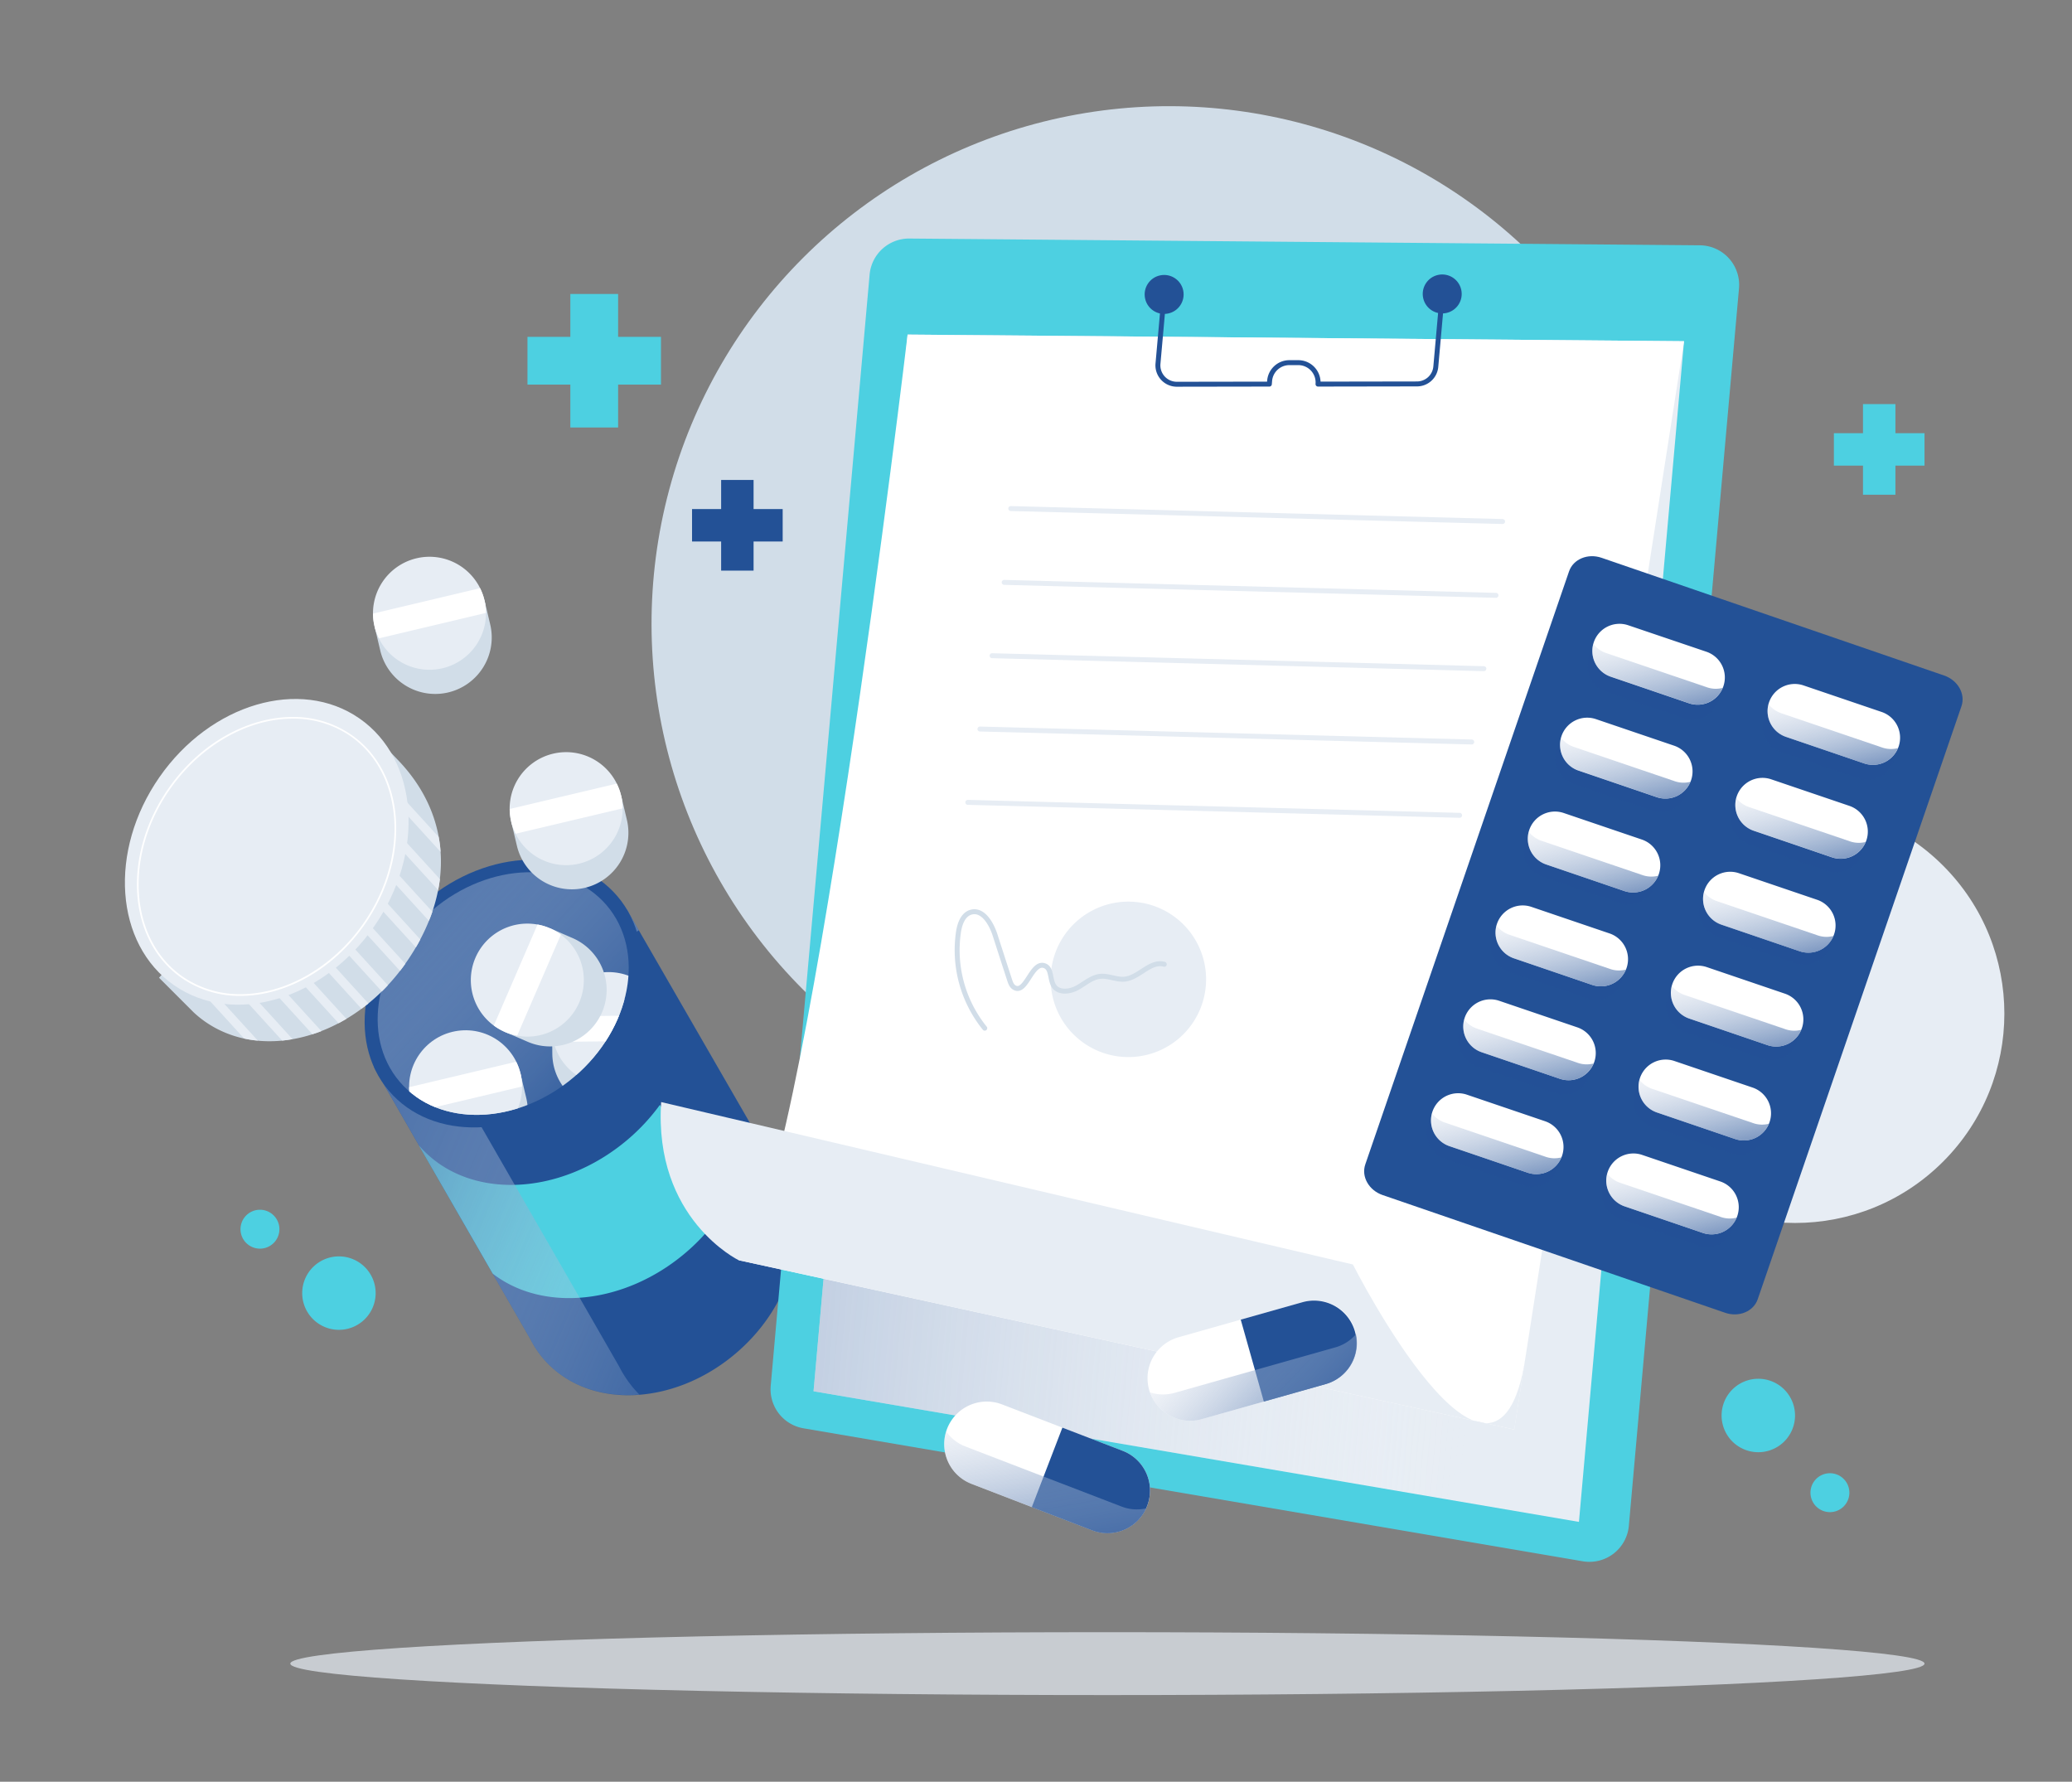 <svg xmlns="http://www.w3.org/2000/svg" xmlns:xlink="http://www.w3.org/1999/xlink" viewBox="0 0 1256 1080"><rect x="0" y="0" width="1256" height="1080" fill="#808080" stroke="none"/><defs><style>.cls-1,.cls-12,.cls-13,.cls-14{fill:none;}.cls-2{isolation:isolate;}.cls-3{fill:#d1dde8;}.cls-30,.cls-4{fill:#e7edf4;}.cls-17,.cls-5{fill:#235196;}.cls-6{fill:#4dd0e1;}.cls-11,.cls-15,.cls-16,.cls-17,.cls-18,.cls-19,.cls-20,.cls-21,.cls-22,.cls-23,.cls-24,.cls-25,.cls-26,.cls-27,.cls-28,.cls-29,.cls-7,.cls-8{mix-blend-mode:multiply;}.cls-7{fill:url(#linear-gradient);}.cls-8{fill:url(#linear-gradient-2);}.cls-9{clip-path:url(#clip-path);}.cls-10{fill:#fff;}.cls-11{fill:url(#linear-gradient-3);}.cls-12{stroke:#235196;stroke-linejoin:round;}.cls-12,.cls-13,.cls-14{stroke-width:3px;}.cls-13{stroke:#e7edf4;}.cls-13,.cls-14{stroke-linecap:round;stroke-miterlimit:10;}.cls-14{stroke:#d1dde8;}.cls-15{fill:url(#linear-gradient-4);}.cls-16{fill:url(#linear-gradient-5);}.cls-17{opacity:0.6;}.cls-18{fill:url(#linear-gradient-6);}.cls-19{fill:url(#linear-gradient-7);}.cls-20{fill:url(#linear-gradient-8);}.cls-21{fill:url(#linear-gradient-9);}.cls-22{fill:url(#linear-gradient-10);}.cls-23{fill:url(#linear-gradient-11);}.cls-24{fill:url(#linear-gradient-12);}.cls-25{fill:url(#linear-gradient-13);}.cls-26{fill:url(#linear-gradient-14);}.cls-27{fill:url(#linear-gradient-15);}.cls-28{fill:url(#linear-gradient-16);}.cls-29{fill:url(#linear-gradient-17);}.cls-30{opacity:0.7;}</style><linearGradient id="linear-gradient" x1="498.47" y1="751.41" x2="149.63" y2="604.34" gradientUnits="userSpaceOnUse"><stop offset="0" stop-color="#fff" stop-opacity="0"/><stop offset="1" stop-color="#235196"/></linearGradient><linearGradient id="linear-gradient-2" x1="166.39" y1="476.13" x2="382.75" y2="673.03" gradientTransform="translate(462.92 -54.1) rotate(40.39)" xlink:href="#linear-gradient"/><clipPath id="clip-path"><ellipse class="cls-1" cx="305" cy="602.28" rx="82.43" ry="66.35" transform="translate(-317.55 341.15) rotate(-40.39)"/></clipPath><linearGradient id="linear-gradient-3" x1="1088.6" y1="518.71" x2="226.12" y2="518.71" gradientTransform="matrix(1, 0.09, -0.09, 1, -121.53, -55.01)" xlink:href="#linear-gradient"/><linearGradient id="linear-gradient-4" x1="1405.63" y1="607.06" x2="1486.26" y2="741.1" gradientTransform="translate(-474.03 -253.17) rotate(21.04)" xlink:href="#linear-gradient"/><linearGradient id="linear-gradient-5" x1="158.24" y1="678.59" x2="238.88" y2="812.63" gradientTransform="translate(367.55 166.66) rotate(-15.79)" xlink:href="#linear-gradient"/><linearGradient id="linear-gradient-6" x1="1571.04" y1="117.85" x2="1622.53" y2="203.43" gradientTransform="translate(-455.47 -259.48) rotate(18.77)" xlink:href="#linear-gradient"/><linearGradient id="linear-gradient-7" x1="1683.39" y1="118.23" x2="1734.87" y2="203.82" gradientTransform="translate(-455.47 -259.48) rotate(18.77)" xlink:href="#linear-gradient"/><linearGradient id="linear-gradient-8" x1="1570.83" y1="178.03" x2="1622.32" y2="263.62" gradientTransform="translate(-455.47 -259.48) rotate(18.77)" xlink:href="#linear-gradient"/><linearGradient id="linear-gradient-9" x1="1683.18" y1="178.42" x2="1734.66" y2="264.01" gradientTransform="translate(-455.47 -259.48) rotate(18.77)" xlink:href="#linear-gradient"/><linearGradient id="linear-gradient-10" x1="1570.62" y1="238.22" x2="1622.11" y2="323.81" gradientTransform="translate(-455.47 -259.48) rotate(18.77)" xlink:href="#linear-gradient"/><linearGradient id="linear-gradient-11" x1="1682.97" y1="238.61" x2="1734.46" y2="324.19" gradientTransform="translate(-455.47 -259.48) rotate(18.77)" xlink:href="#linear-gradient"/><linearGradient id="linear-gradient-12" x1="1570.42" y1="298.41" x2="1621.9" y2="383.99" gradientTransform="translate(-455.47 -259.48) rotate(18.77)" xlink:href="#linear-gradient"/><linearGradient id="linear-gradient-13" x1="1682.76" y1="298.79" x2="1734.25" y2="384.38" gradientTransform="translate(-455.47 -259.48) rotate(18.77)" xlink:href="#linear-gradient"/><linearGradient id="linear-gradient-14" x1="1570.21" y1="358.59" x2="1621.7" y2="444.18" gradientTransform="translate(-455.47 -259.48) rotate(18.77)" xlink:href="#linear-gradient"/><linearGradient id="linear-gradient-15" x1="1682.56" y1="358.98" x2="1734.04" y2="444.57" gradientTransform="translate(-455.47 -259.48) rotate(18.77)" xlink:href="#linear-gradient"/><linearGradient id="linear-gradient-16" x1="1570" y1="418.78" x2="1621.49" y2="504.37" gradientTransform="translate(-455.47 -259.48) rotate(18.77)" xlink:href="#linear-gradient"/><linearGradient id="linear-gradient-17" x1="1682.35" y1="419.16" x2="1733.83" y2="504.75" gradientTransform="translate(-455.47 -259.48) rotate(18.77)" xlink:href="#linear-gradient"/></defs><title>PharmaLife</title><g class="cls-2"><g id="Layer_1" data-name="Layer 1"><circle class="cls-3" cx="708.66" cy="378.07" r="313.7" transform="translate(-59.78 611.83) rotate(-45)"/><circle class="cls-4" cx="1088.11" cy="614.41" r="126.89" transform="translate(-115.75 949.37) rotate(-45)"/><path class="cls-5" d="M473,712.59h0L379.79,551,226.65,646.78l94.91,165.09a59.5,59.5,0,0,0,7.74,11.64c26.2,30.8,78.46,29.38,116.73-3.17C481.54,790.13,492.5,743.73,473,712.59Z"/><path class="cls-6" d="M415.6,759.36a119.86,119.86,0,0,0,21.94-24.55c-.44-.79-.83-1.6-1.31-2.37h0l-36.19-62.76a120.86,120.86,0,0,1-19.46,21c-41.5,35.3-98.15,36.88-126.65,3.59L298.66,772C329,795.48,378.38,791,415.6,759.36Z"/><path class="cls-7" d="M384.14,841.58a68.52,68.52,0,0,1-8.85-13.32L266.67,639.34l120.58-75.42L379.79,551,226.65,646.78l94.91,165.09a59.5,59.5,0,0,0,7.74,11.64c14,16.49,35.52,23.65,58.33,21.84C386.43,844.14,385.26,842.9,384.14,841.58Z"/><ellipse class="cls-5" cx="305" cy="602.28" rx="90.97" ry="73.22" transform="translate(-317.56 341.15) rotate(-40.39)"/><ellipse class="cls-8" cx="305" cy="602.28" rx="82.43" ry="66.35" transform="translate(-317.55 341.15) rotate(-40.39)"/><g class="cls-9"><path class="cls-3" d="M403.3,638.17l-.16-15-3.52,0a34.2,34.2,0,0,0-61.46.65l-3.52,0,.16,15a34.25,34.25,0,0,0,68.5-.73Z"/><circle class="cls-4" cx="368.89" cy="623.48" r="34.25" transform="translate(-332.82 443.46) rotate(-45)"/><path class="cls-10" d="M335.46,616.12a33.34,33.34,0,0,0,.17,15.43l66.69-.71a33.3,33.3,0,0,0-.17-15.42Z"/><path class="cls-3" d="M347.08,568.61l-13.81-6-1.4,3.23a34.19,34.19,0,0,0-24.4,56.41l-1.4,3.23,13.81,6a34.25,34.25,0,1,0,27.2-62.87Z"/><path class="cls-4" d="M351.1,607.67a34.25,34.25,0,1,1-17.83-45A34.24,34.24,0,0,1,351.1,607.67Z"/><path class="cls-10" d="M299.35,621.61a33.33,33.33,0,0,0,14.16,6.12L340,566.52a33.33,33.33,0,0,0-14.16-6.12Z"/><path class="cls-3" d="M319,665.51l-3.48-14.64-3.43.81a34.19,34.19,0,0,0-59.79,14.2l-3.43.82,3.48,14.64A34.25,34.25,0,1,0,319,665.51Z"/><circle class="cls-4" cx="282.21" cy="658.78" r="34.25" transform="translate(-117.89 64.17) rotate(-10.75)"/><path class="cls-10" d="M248,659a33.29,33.29,0,0,0,3.56,15l64.89-15.41a34.58,34.58,0,0,0-.9-7.71,34.14,34.14,0,0,0-2.66-7.3Z"/></g><path class="cls-3" d="M380,496.9l-3.48-14.65-3.43.82a34.19,34.19,0,0,0-59.79,14.2l-3.43.81,3.48,14.65A34.25,34.25,0,1,0,380,496.9Z"/><path class="cls-4" d="M351.1,523.49a34.25,34.25,0,1,1,25.41-41.24A34.25,34.25,0,0,1,351.1,523.49Z"/><path class="cls-10" d="M309,490.37a33.37,33.37,0,0,0,3.56,15L377.41,490a33.29,33.29,0,0,0-3.56-15Z"/><path class="cls-3" d="M297.15,378.47l-3.48-14.65-3.42.82a34.19,34.19,0,0,0-59.8,14.2l-3.42.81,3.47,14.65a34.25,34.25,0,1,0,66.65-15.83Z"/><path class="cls-4" d="M268.26,405.06a34.25,34.25,0,1,1,25.41-41.24A34.24,34.24,0,0,1,268.26,405.06Z"/><path class="cls-10" d="M226.12,371.94a33.56,33.56,0,0,0,3.57,15l64.89-15.41a33.48,33.48,0,0,0-3.57-15Z"/><path class="cls-3" d="M241.07,460.52,226.9,445.69,223,450.05c-34.84-13.06-79.77,3.84-107.09,42.73-21.68,30.87-26.54,67.49-15.56,95.45l-3.94,4.43,21,21v0a64,64,0,0,0,6.73,5.47c35.86,25.2,90.31,9.49,121.62-35.07C276.05,541,274.26,494.89,241.07,460.52Z"/><path class="cls-4" d="M156.28,630.75a64.18,64.18,0,0,1-8.3-1.26l-52-57L85.42,560.84l3.87-3.56,5.65,6.2Z"/><path class="cls-4" d="M177.35,629.88c-2.09.36-4.23.68-6.32.87l-63.72-69.91,3.88-3.56Z"/><path class="cls-4" d="M194.82,625c-1.78.71-3.6,1.35-5.42,1.9l-60.19-66,3.87-3.56Z"/><path class="cls-4" d="M210,617.59c-1.58.91-3.16,1.82-4.75,2.65l-54.14-59.4,3.91-3.56Z"/><path class="cls-4" d="M223.32,608.26c-1.39,1.11-2.77,2.18-4.19,3.21L173,560.84l3.92-3.56Z"/><path class="cls-4" d="M235.13,597.2c-1.18,1.3-2.41,2.53-3.67,3.75l-36.6-40.11,3.91-3.56Z"/><path class="cls-4" d="M245.69,584.19c-1,1.47-2.1,2.93-3.21,4.31l-44.85-49.21,3.87-3.55Z"/><path class="cls-4" d="M254.78,569.45c-.83,1.62-1.74,3.24-2.69,4.82l-54.46-59.76L201.5,511Z"/><path class="cls-4" d="M262.09,552.65c-.63,1.86-1.31,3.72-2.1,5.54l-62.36-68.42,3.87-3.56Z"/><path class="cls-4" d="M266.67,532.89c-.27,2.22-.63,4.43-1.06,6.64l-68-74.54,3.87-3.56Z"/><path class="cls-4" d="M267.07,516.37l-64.31-70.51-5.13-5.65,3.87-3.56,9.17,10.08,55.25,60.59A69.11,69.11,0,0,1,267.07,516.37Z"/><ellipse class="cls-4" cx="161.59" cy="519.1" rx="98.6" ry="79.36" transform="matrix(0.57, -0.82, 0.82, 0.57, -356.07, 352.96)"/><path class="cls-10" d="M177.51,434.59v1a60.71,60.71,0,0,1,35.17,10.77C244.88,469,248.15,520,220,560.11c-18.41,26.22-46.88,42.5-74.3,42.5a60.74,60.74,0,0,1-35.17-10.77C78.3,569.23,75,518.2,103.21,478.09c18.41-26.22,46.88-42.5,74.3-42.5v-1m0,0c-26.85,0-55.82,15.44-75.12,42.92-28.54,40.63-25.16,92.18,7.53,115.15a61.48,61.48,0,0,0,35.75,11c26.85,0,55.82-15.44,75.12-42.92,28.54-40.63,25.17-92.18-7.53-115.15a61.55,61.55,0,0,0-35.75-11Z"/><path class="cls-6" d="M959.44,946.37l-472.38-80.6A24,24,0,0,1,467.19,840l59.95-673.55a24,24,0,0,1,24.11-21.86l479.19,4.1a24,24,0,0,1,23.7,26.12l-66.76,750A24,24,0,0,1,959.44,946.37Z"/><polygon class="cls-4" points="957.12 922.49 493.15 843.32 550.16 202.8 1020.82 206.83 957.12 922.49"/><polygon class="cls-11" points="957.12 922.49 493.15 843.32 550.16 202.8 1020.82 206.83 957.12 922.49"/><path class="cls-10" d="M1020.82,206.83l-470.66-4S487.73,730.09,447.78,763.89L917.87,866.51Z"/><path class="cls-4" d="M447.78,763.89s-51.65-25-47-95.87l419.32,98.45s86.7,171.29,104.56,56.81l-6.74,43.23Z"/><circle class="cls-5" cx="705.68" cy="178.44" r="11.81" transform="translate(-21.5 146.21) rotate(-11.65)"/><circle class="cls-5" cx="874.24" cy="178.19" r="11.81" transform="translate(-17.81 195.3) rotate(-12.62)"/><path class="cls-12" d="M705.68,178.44l-3.74,42a11.46,11.46,0,0,0,11.43,12.47l56.08-.09.17-2a12,12,0,0,1,11.9-11l5.35,0a12,12,0,0,1,12.08,13h0l60-.1a11.46,11.46,0,0,0,11.4-10.44l3.92-44"/><line class="cls-13" x1="612.7" y1="308.26" x2="910.83" y2="316.12"/><line class="cls-13" x1="608.72" y1="353.01" x2="906.84" y2="360.87"/><line class="cls-13" x1="601.37" y1="397.46" x2="899.49" y2="405.32"/><line class="cls-13" x1="594.02" y1="441.9" x2="892.14" y2="449.76"/><line class="cls-13" x1="586.66" y1="486.35" x2="884.79" y2="494.21"/><path class="cls-4" d="M730.92,597.81a47.11,47.11,0,1,1-42.74-51.1A47.09,47.09,0,0,1,730.92,597.81Z"/><path class="cls-14" d="M596.94,623.24A75.31,75.31,0,0,1,581,565c.75-5,2.76-10.69,7.6-12.07,7.13-2,12.26,6.68,14.55,13.73Q607.54,580.3,612,594c.56,1.72,1.23,3.58,2.76,4.53,7.22,4.51,10.61-16.2,18.55-13.11,4.33,1.68,3,8.36,5.55,12.23,2.89,4.35,9.61,3.61,14.18,1.08s8.7-6.38,13.9-6.91c5-.52,9.91,2.22,14.91,1.68,8.69-.94,15.49-11.4,23.9-9"/><path class="cls-10" d="M680.58,879.43l-73.16-28.15a25.8,25.8,0,0,0-33.34,14.82h0a25.8,25.8,0,0,0,14.81,33.33l73.17,28.15a25.79,25.79,0,0,0,33.34-14.81h0A25.8,25.8,0,0,0,680.58,879.43Z"/><path class="cls-5" d="M680.58,879.43,644,865.36l-18.52,48.15,36.58,14.07a25.79,25.79,0,1,0,18.52-48.15Z"/><path class="cls-15" d="M679.89,913.21l-94.59-36.4a25.63,25.63,0,0,1-11.74-9.11,25.77,25.77,0,0,0,15.33,31.73l73.17,28.15a25.77,25.77,0,0,0,32.65-13.27A25.65,25.65,0,0,1,679.89,913.21Z"/><path class="cls-10" d="M789.82,789.25l-75.43,21.33a25.8,25.8,0,0,0-17.81,31.84h0a25.8,25.8,0,0,0,31.84,17.8l75.44-21.33a25.79,25.79,0,0,0,17.8-31.84h0A25.79,25.79,0,0,0,789.82,789.25Z"/><path class="cls-5" d="M789.82,789.25l-37.71,10.66,14,49.65,37.72-10.67a25.79,25.79,0,0,0-14-49.64Z"/><path class="cls-16" d="M809.51,816.7,712,844.27a25.65,25.65,0,0,1-14.87-.26,25.77,25.77,0,0,0,31.3,16.21l75.44-21.33A25.78,25.78,0,0,0,822,808.7,25.66,25.66,0,0,1,809.51,816.7Z"/><polygon class="cls-6" points="400.67 204.18 374.69 204.18 374.69 178.19 345.73 178.19 345.73 204.18 319.74 204.18 319.74 233.13 345.73 233.13 345.73 259.12 374.69 259.12 374.69 233.13 400.67 233.13 400.67 204.18"/><polygon class="cls-5" points="474.44 308.57 456.8 308.57 456.8 290.93 437.14 290.93 437.14 308.57 419.5 308.57 419.5 328.23 437.14 328.23 437.14 345.88 456.8 345.88 456.8 328.23 474.44 328.23 474.44 308.57"/><polygon class="cls-6" points="1166.6 262.58 1148.96 262.58 1148.96 244.94 1129.3 244.94 1129.3 262.58 1111.66 262.58 1111.66 282.24 1129.3 282.24 1129.3 299.88 1148.96 299.88 1148.96 282.24 1166.6 282.24 1166.6 262.58"/><path class="cls-5" d="M1065.49,787.54,1189,428.05c2.54-7.39-2.17-15.71-10.51-18.58L970.84,338.11c-8.34-2.87-17.16.8-19.71,8.2L827.61,705.8c-2.55,7.4,2.16,15.72,10.5,18.58l207.67,71.37C1054.12,798.61,1062.94,794.94,1065.49,787.54Z"/><path class="cls-17" d="M1031.23,404.21,983.84,388.1A16.48,16.48,0,0,0,963,398.4h0a16.47,16.47,0,0,0,10.29,20.89l47.39,16.1a16.47,16.47,0,0,0,20.9-10.29h0A16.47,16.47,0,0,0,1031.23,404.21Z"/><path class="cls-17" d="M1137.48,440.72l-47.39-16.11a16.47,16.47,0,0,0-20.89,10.3h0a16.47,16.47,0,0,0,10.29,20.89l47.39,16.1a16.47,16.47,0,0,0,20.89-10.29h0A16.46,16.46,0,0,0,1137.48,440.72Z"/><path class="cls-17" d="M1012,460.24l-47.39-16.1a16.46,16.46,0,0,0-20.89,10.29h0A16.47,16.47,0,0,0,954,475.33l47.39,16.1a16.46,16.46,0,0,0,20.89-10.3h0A16.47,16.47,0,0,0,1012,460.24Z"/><path class="cls-17" d="M1118.22,496.75l-47.39-16.1a16.47,16.47,0,0,0-20.89,10.29h0a16.46,16.46,0,0,0,10.3,20.89l47.38,16.11a16.49,16.49,0,0,0,20.9-10.3h0A16.48,16.48,0,0,0,1118.22,496.75Z"/><path class="cls-17" d="M992.72,516.28l-47.39-16.11a16.48,16.48,0,0,0-20.89,10.3h0a16.46,16.46,0,0,0,10.3,20.89l47.38,16.1a16.47,16.47,0,0,0,20.9-10.29h0A16.47,16.47,0,0,0,992.72,516.28Z"/><path class="cls-17" d="M1099,552.78l-47.39-16.1a16.46,16.46,0,0,0-20.89,10.3h0A16.47,16.47,0,0,0,1041,567.87l47.39,16.1a16.47,16.47,0,0,0,20.89-10.29h0A16.48,16.48,0,0,0,1099,552.78Z"/><path class="cls-17" d="M972.86,574.08,925.47,558a16.48,16.48,0,0,0-20.89,10.3h0a16.47,16.47,0,0,0,10.29,20.89l47.39,16.1A16.46,16.46,0,0,0,983.15,595h0A16.46,16.46,0,0,0,972.86,574.08Z"/><path class="cls-17" d="M1079.1,610.59l-47.38-16.11a16.49,16.49,0,0,0-20.9,10.3h0a16.48,16.48,0,0,0,10.3,20.89l47.39,16.1a16.47,16.47,0,0,0,20.89-10.29h0A16.46,16.46,0,0,0,1079.1,610.59Z"/><path class="cls-17" d="M953.16,631.4l-47.38-16.11a16.49,16.49,0,0,0-20.9,10.3h0a16.48,16.48,0,0,0,10.3,20.89l47.39,16.1a16.47,16.47,0,0,0,20.89-10.29h0A16.47,16.47,0,0,0,953.16,631.4Z"/><path class="cls-17" d="M1059.41,667.9,1012,651.8a16.46,16.46,0,0,0-20.89,10.3h0A16.47,16.47,0,0,0,1001.42,683l47.39,16.1a16.46,16.46,0,0,0,20.89-10.29h0A16.48,16.48,0,0,0,1059.41,667.9Z"/><path class="cls-17" d="M933.91,687.43l-47.39-16.1a16.46,16.46,0,0,0-20.89,10.29h0a16.46,16.46,0,0,0,10.29,20.89l47.39,16.11a16.47,16.47,0,0,0,20.89-10.3h0A16.47,16.47,0,0,0,933.91,687.43Z"/><path class="cls-17" d="M1040.15,723.94l-47.38-16.1a16.47,16.47,0,0,0-20.9,10.29h0A16.47,16.47,0,0,0,982.17,739l47.39,16.11a16.48,16.48,0,0,0,20.89-10.3h0A16.46,16.46,0,0,0,1040.15,723.94Z"/><path class="cls-10" d="M1034.38,395.05,987,379a16.46,16.46,0,0,0-20.89,10.3h0a16.47,16.47,0,0,0,10.29,20.89l47.39,16.1A16.47,16.47,0,0,0,1044.67,416h0A16.48,16.48,0,0,0,1034.38,395.05Z"/><path class="cls-18" d="M1034.79,416.62,973.52,395.8a16.34,16.34,0,0,1-7.72-5.52,16.45,16.45,0,0,0,10.59,19.86l47.39,16.1a16.45,16.45,0,0,0,20.49-9.29A16.36,16.36,0,0,1,1034.79,416.62Z"/><path class="cls-10" d="M1140.62,431.56l-47.39-16.1a16.47,16.47,0,0,0-20.89,10.29h0a16.47,16.47,0,0,0,10.3,20.9l47.38,16.1a16.47,16.47,0,0,0,20.9-10.29h0A16.49,16.49,0,0,0,1140.62,431.56Z"/><path class="cls-19" d="M1141,453.13l-61.26-20.82a16.41,16.41,0,0,1-7.72-5.52,16.46,16.46,0,0,0,10.59,19.86l47.38,16.1a16.46,16.46,0,0,0,20.5-9.29A16.48,16.48,0,0,1,1141,453.13Z"/><path class="cls-10" d="M1014.82,452l-47.39-16.1a16.46,16.46,0,0,0-20.89,10.29h0a16.47,16.47,0,0,0,10.29,20.9l47.39,16.1a16.46,16.46,0,0,0,20.89-10.3h0A16.47,16.47,0,0,0,1014.82,452Z"/><path class="cls-20" d="M1015.23,473.54,954,452.72a16.39,16.39,0,0,1-7.73-5.52,16.46,16.46,0,0,0,10.59,19.86l47.39,16.1a16.47,16.47,0,0,0,20.5-9.29A16.47,16.47,0,0,1,1015.23,473.54Z"/><path class="cls-10" d="M1121.06,488.48l-47.39-16.1a16.47,16.47,0,0,0-20.89,10.29h0a16.47,16.47,0,0,0,10.3,20.89l47.39,16.11a16.48,16.48,0,0,0,20.89-10.3h0A16.47,16.47,0,0,0,1121.06,488.48Z"/><path class="cls-21" d="M1121.47,510l-61.26-20.82a16.39,16.39,0,0,1-7.72-5.51,16.45,16.45,0,0,0,10.59,19.85l47.39,16.11a16.45,16.45,0,0,0,20.49-9.3A16.39,16.39,0,0,1,1121.47,510Z"/><path class="cls-10" d="M995.26,508.89l-47.39-16.1A16.47,16.47,0,0,0,927,503.08h0A16.46,16.46,0,0,0,937.27,524l47.39,16.11a16.47,16.47,0,0,0,20.89-10.3h0A16.47,16.47,0,0,0,995.26,508.89Z"/><path class="cls-22" d="M995.67,530.45l-61.26-20.82a16.47,16.47,0,0,1-7.73-5.51A16.47,16.47,0,0,0,937.27,524l47.39,16.11a16.46,16.46,0,0,0,20.5-9.3A16.39,16.39,0,0,1,995.67,530.45Z"/><path class="cls-10" d="M1101.5,545.4l-47.38-16.1a16.47,16.47,0,0,0-20.9,10.29h0a16.47,16.47,0,0,0,10.3,20.89l47.39,16.11a16.48,16.48,0,0,0,20.89-10.3h0A16.46,16.46,0,0,0,1101.5,545.4Z"/><path class="cls-23" d="M1101.92,567l-61.27-20.82a16.39,16.39,0,0,1-7.72-5.51,16.45,16.45,0,0,0,10.59,19.85l47.39,16.11a16.45,16.45,0,0,0,20.49-9.3A16.36,16.36,0,0,1,1101.92,567Z"/><path class="cls-10" d="M975.7,565.81,928.31,549.7A16.48,16.48,0,0,0,907.42,560h0a16.46,16.46,0,0,0,10.3,20.89L965.1,597A16.47,16.47,0,0,0,986,586.7h0A16.47,16.47,0,0,0,975.7,565.81Z"/><path class="cls-24" d="M976.11,587.37l-61.26-20.82a16.34,16.34,0,0,1-7.72-5.52,16.45,16.45,0,0,0,10.59,19.86L965.1,597a16.46,16.46,0,0,0,20.5-9.29A16.39,16.39,0,0,1,976.11,587.37Z"/><path class="cls-10" d="M1082,602.32l-47.39-16.11a16.47,16.47,0,0,0-20.89,10.3h0A16.47,16.47,0,0,0,1024,617.4l47.39,16.1a16.47,16.47,0,0,0,20.89-10.29h0A16.46,16.46,0,0,0,1082,602.32Z"/><path class="cls-25" d="M1082.36,623.88l-61.27-20.82a16.34,16.34,0,0,1-7.72-5.52A16.45,16.45,0,0,0,1024,617.4l47.39,16.1a16.44,16.44,0,0,0,20.49-9.29A16.36,16.36,0,0,1,1082.36,623.88Z"/><path class="cls-10" d="M956.14,622.73l-47.39-16.11a16.48,16.48,0,0,0-20.89,10.3h0a16.48,16.48,0,0,0,10.3,20.89l47.39,16.1a16.47,16.47,0,0,0,20.89-10.29h0A16.47,16.47,0,0,0,956.14,622.73Z"/><path class="cls-26" d="M956.55,644.29l-61.26-20.82a16.34,16.34,0,0,1-7.72-5.52,16.45,16.45,0,0,0,10.59,19.86l47.39,16.1A16.45,16.45,0,0,0,966,644.62,16.39,16.39,0,0,1,956.55,644.29Z"/><path class="cls-10" d="M1062.39,659.23,1015,643.13a16.46,16.46,0,0,0-20.89,10.3h0a16.47,16.47,0,0,0,10.29,20.89l47.39,16.1a16.46,16.46,0,0,0,20.89-10.29h0A16.47,16.47,0,0,0,1062.39,659.23Z"/><path class="cls-27" d="M1062.8,680.8,1001.54,660a16.32,16.32,0,0,1-7.73-5.52,16.47,16.47,0,0,0,10.59,19.86l47.39,16.1a16.47,16.47,0,0,0,20.5-9.29A16.47,16.47,0,0,1,1062.8,680.8Z"/><path class="cls-10" d="M936.59,679.64l-47.39-16.1a16.47,16.47,0,0,0-20.9,10.3h0a16.48,16.48,0,0,0,10.3,20.89L926,710.83a16.47,16.47,0,0,0,20.89-10.29h0A16.47,16.47,0,0,0,936.59,679.64Z"/><path class="cls-28" d="M937,701.21l-61.27-20.82a16.41,16.41,0,0,1-7.72-5.52,16.46,16.46,0,0,0,10.59,19.86L926,710.83a16.45,16.45,0,0,0,20.49-9.29A16.44,16.44,0,0,1,937,701.21Z"/><path class="cls-10" d="M1042.83,716.15l-47.39-16.1a16.47,16.47,0,0,0-20.89,10.29h0a16.47,16.47,0,0,0,10.29,20.9l47.39,16.1a16.46,16.46,0,0,0,20.89-10.3h0A16.47,16.47,0,0,0,1042.83,716.15Z"/><path class="cls-29" d="M1043.24,737.71,982,716.9a16.55,16.55,0,0,1-7.73-5.52,16.48,16.48,0,0,0,10.59,19.86l47.39,16.1a16.46,16.46,0,0,0,20.5-9.29A16.39,16.39,0,0,1,1043.24,737.71Z"/><path class="cls-6" d="M1088.11,858a22.26,22.26,0,1,1-22.26-22.26A22.26,22.26,0,0,1,1088.11,858Z"/><path class="cls-6" d="M227.71,783.81a22.26,22.26,0,1,1-22.26-22.25A22.26,22.26,0,0,1,227.71,783.81Z"/><path class="cls-6" d="M1121.05,904.81A11.79,11.79,0,1,1,1109.26,893,11.79,11.79,0,0,1,1121.05,904.81Z"/><path class="cls-6" d="M169.37,745.08a11.79,11.79,0,1,1-11.79-11.79A11.79,11.79,0,0,1,169.37,745.08Z"/><ellipse class="cls-30" cx="671.29" cy="1008.41" rx="495.31" ry="19.06"/></g></g></svg>